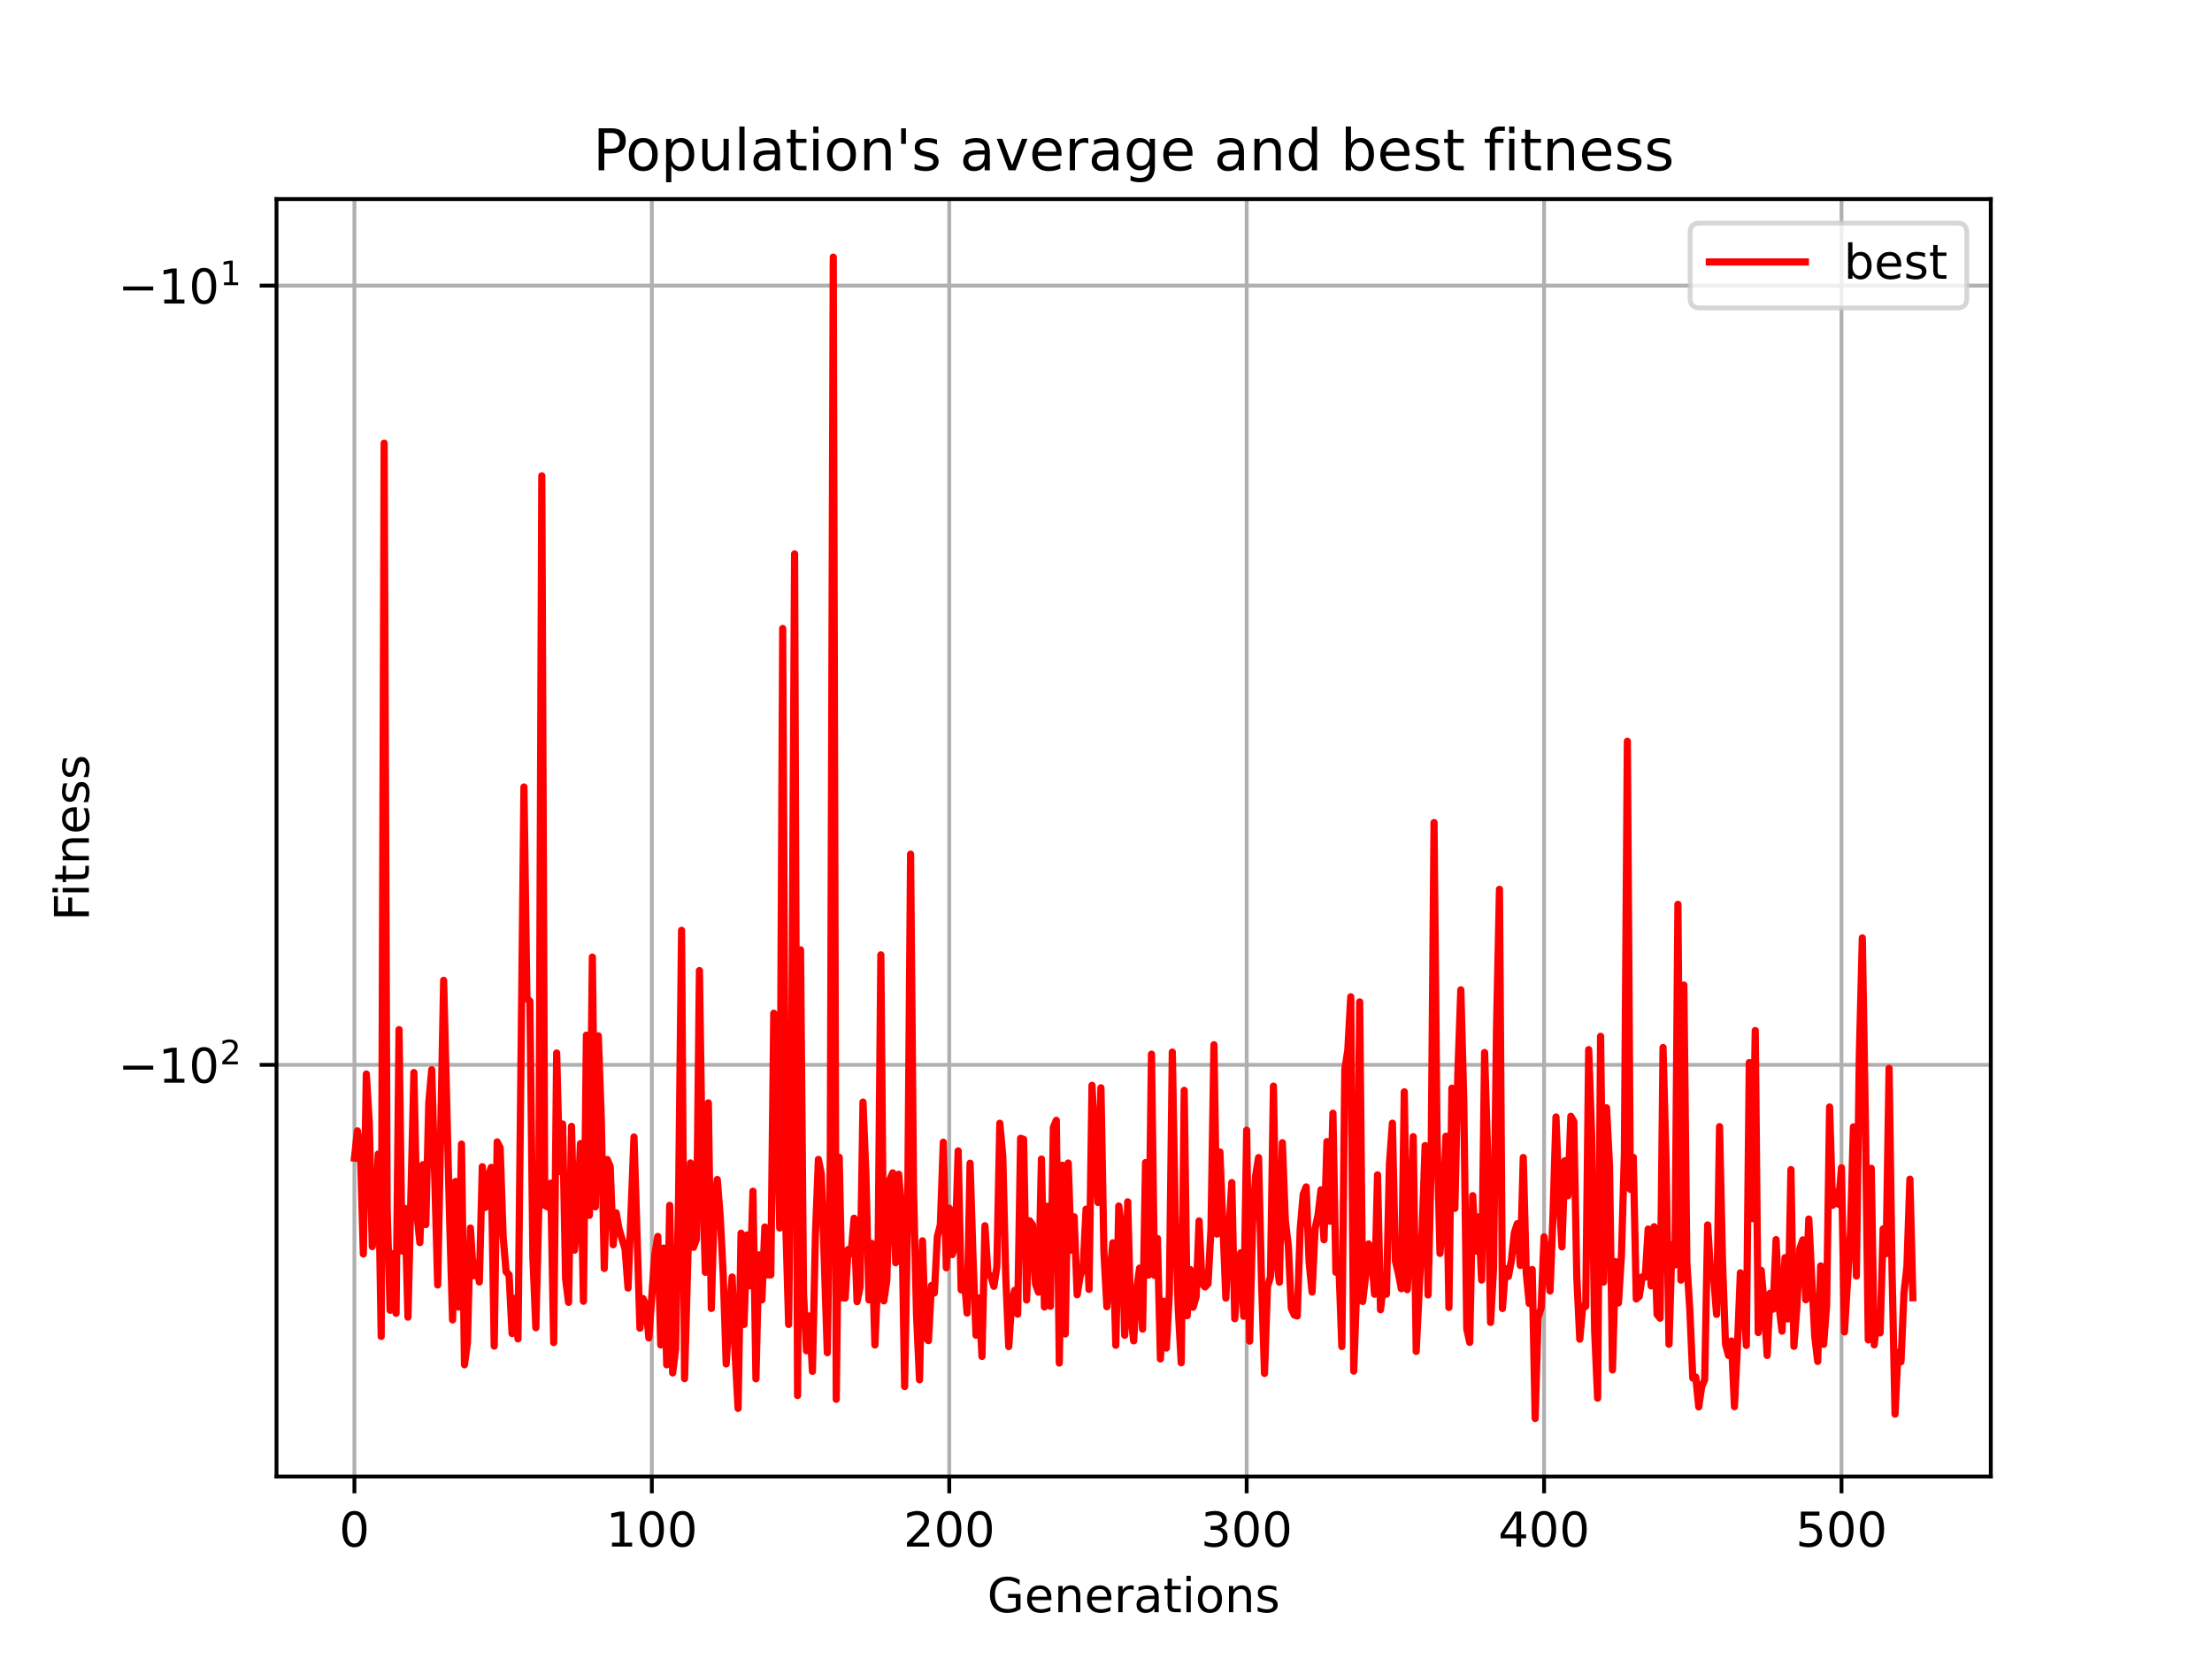 <?xml version="1.0" encoding="utf-8" standalone="no"?>
<!DOCTYPE svg PUBLIC "-//W3C//DTD SVG 1.1//EN"
  "http://www.w3.org/Graphics/SVG/1.1/DTD/svg11.dtd">
<!-- Created with matplotlib (https://matplotlib.org/) -->
<svg height="345.6pt" version="1.1" viewBox="0 0 460.8 345.6" width="460.8pt" xmlns="http://www.w3.org/2000/svg" xmlns:xlink="http://www.w3.org/1999/xlink">
 <defs>
  <style type="text/css">*{stroke-linecap:butt;stroke-linejoin:round;}</style>
 </defs>
 <g id="figure_1">
  <g id="patch_1">
   <path d="M 0 345.6 
L 460.8 345.6 
L 460.8 0 
L 0 0 
z
" style="fill:#ffffff;"/>
  </g>
  <g id="axes_1">
   <g id="patch_2">
    <path d="M 57.6 307.584 
L 414.72 307.584 
L 414.72 41.472 
L 57.6 41.472 
z
" style="fill:#ffffff;"/>
   </g>
   <g id="matplotlib.axis_1">
    <g id="xtick_1">
     <g id="line2d_1">
      <path clip-path="url(#p614f3c07d9)" d="M 73.833 307.584 
L 73.833 41.472 
" style="fill:none;stroke:#b0b0b0;stroke-linecap:square;stroke-width:0.8;"/>
     </g>
     <g id="line2d_2">
      <defs>
       <path d="M 0 0 
L 0 3.5 
" id="md8fca503ca" style="stroke:#000000;stroke-width:0.8;"/>
      </defs>
      <g>
       <use style="stroke:#000000;stroke-width:0.8;" x="73.833" xlink:href="#md8fca503ca" y="307.584"/>
      </g>
     </g>
     <g id="text_1">
      <!-- 0 -->
      <g transform="translate(70.651 322.182)scale(0.1 -0.1)">
       <defs>
        <path d="M 31.781 66.406 
Q 24.172 66.406 20.328 58.906 
Q 16.5 51.422 16.5 36.375 
Q 16.5 21.391 20.328 13.891 
Q 24.172 6.391 31.781 6.391 
Q 39.453 6.391 43.281 13.891 
Q 47.125 21.391 47.125 36.375 
Q 47.125 51.422 43.281 58.906 
Q 39.453 66.406 31.781 66.406 
z
M 31.781 74.219 
Q 44.047 74.219 50.516 64.516 
Q 56.984 54.828 56.984 36.375 
Q 56.984 17.969 50.516 8.266 
Q 44.047 -1.422 31.781 -1.422 
Q 19.531 -1.422 13.062 8.266 
Q 6.594 17.969 6.594 36.375 
Q 6.594 54.828 13.062 64.516 
Q 19.531 74.219 31.781 74.219 
z
" id="DejaVuSans-48"/>
       </defs>
       <use xlink:href="#DejaVuSans-48"/>
      </g>
     </g>
    </g>
    <g id="xtick_2">
     <g id="line2d_3">
      <path clip-path="url(#p614f3c07d9)" d="M 135.79 307.584 
L 135.79 41.472 
" style="fill:none;stroke:#b0b0b0;stroke-linecap:square;stroke-width:0.8;"/>
     </g>
     <g id="line2d_4">
      <g>
       <use style="stroke:#000000;stroke-width:0.8;" x="135.79" xlink:href="#md8fca503ca" y="307.584"/>
      </g>
     </g>
     <g id="text_2">
      <!-- 100 -->
      <g transform="translate(126.246 322.182)scale(0.1 -0.1)">
       <defs>
        <path d="M 12.406 8.297 
L 28.516 8.297 
L 28.516 63.922 
L 10.984 60.406 
L 10.984 69.391 
L 28.422 72.906 
L 38.281 72.906 
L 38.281 8.297 
L 54.391 8.297 
L 54.391 0 
L 12.406 0 
z
" id="DejaVuSans-49"/>
       </defs>
       <use xlink:href="#DejaVuSans-49"/>
       <use x="63.623" xlink:href="#DejaVuSans-48"/>
       <use x="127.246" xlink:href="#DejaVuSans-48"/>
      </g>
     </g>
    </g>
    <g id="xtick_3">
     <g id="line2d_5">
      <path clip-path="url(#p614f3c07d9)" d="M 197.747 307.584 
L 197.747 41.472 
" style="fill:none;stroke:#b0b0b0;stroke-linecap:square;stroke-width:0.8;"/>
     </g>
     <g id="line2d_6">
      <g>
       <use style="stroke:#000000;stroke-width:0.8;" x="197.747" xlink:href="#md8fca503ca" y="307.584"/>
      </g>
     </g>
     <g id="text_3">
      <!-- 200 -->
      <g transform="translate(188.203 322.182)scale(0.1 -0.1)">
       <defs>
        <path d="M 19.188 8.297 
L 53.609 8.297 
L 53.609 0 
L 7.328 0 
L 7.328 8.297 
Q 12.938 14.109 22.625 23.891 
Q 32.328 33.688 34.812 36.531 
Q 39.547 41.844 41.422 45.531 
Q 43.312 49.219 43.312 52.781 
Q 43.312 58.594 39.234 62.25 
Q 35.156 65.922 28.609 65.922 
Q 23.969 65.922 18.812 64.312 
Q 13.672 62.703 7.812 59.422 
L 7.812 69.391 
Q 13.766 71.781 18.938 73 
Q 24.125 74.219 28.422 74.219 
Q 39.75 74.219 46.484 68.547 
Q 53.219 62.891 53.219 53.422 
Q 53.219 48.922 51.531 44.891 
Q 49.859 40.875 45.406 35.406 
Q 44.188 33.984 37.641 27.219 
Q 31.109 20.453 19.188 8.297 
z
" id="DejaVuSans-50"/>
       </defs>
       <use xlink:href="#DejaVuSans-50"/>
       <use x="63.623" xlink:href="#DejaVuSans-48"/>
       <use x="127.246" xlink:href="#DejaVuSans-48"/>
      </g>
     </g>
    </g>
    <g id="xtick_4">
     <g id="line2d_7">
      <path clip-path="url(#p614f3c07d9)" d="M 259.704 307.584 
L 259.704 41.472 
" style="fill:none;stroke:#b0b0b0;stroke-linecap:square;stroke-width:0.8;"/>
     </g>
     <g id="line2d_8">
      <g>
       <use style="stroke:#000000;stroke-width:0.8;" x="259.704" xlink:href="#md8fca503ca" y="307.584"/>
      </g>
     </g>
     <g id="text_4">
      <!-- 300 -->
      <g transform="translate(250.16 322.182)scale(0.1 -0.1)">
       <defs>
        <path d="M 40.578 39.312 
Q 47.656 37.797 51.625 33 
Q 55.609 28.219 55.609 21.188 
Q 55.609 10.406 48.188 4.484 
Q 40.766 -1.422 27.094 -1.422 
Q 22.516 -1.422 17.656 -0.516 
Q 12.797 0.391 7.625 2.203 
L 7.625 11.719 
Q 11.719 9.328 16.594 8.109 
Q 21.484 6.891 26.812 6.891 
Q 36.078 6.891 40.938 10.547 
Q 45.797 14.203 45.797 21.188 
Q 45.797 27.641 41.281 31.266 
Q 36.766 34.906 28.719 34.906 
L 20.219 34.906 
L 20.219 43.016 
L 29.109 43.016 
Q 36.375 43.016 40.234 45.922 
Q 44.094 48.828 44.094 54.297 
Q 44.094 59.906 40.109 62.906 
Q 36.141 65.922 28.719 65.922 
Q 24.656 65.922 20.016 65.031 
Q 15.375 64.156 9.812 62.312 
L 9.812 71.094 
Q 15.438 72.656 20.344 73.438 
Q 25.25 74.219 29.594 74.219 
Q 40.828 74.219 47.359 69.109 
Q 53.906 64.016 53.906 55.328 
Q 53.906 49.266 50.438 45.094 
Q 46.969 40.922 40.578 39.312 
z
" id="DejaVuSans-51"/>
       </defs>
       <use xlink:href="#DejaVuSans-51"/>
       <use x="63.623" xlink:href="#DejaVuSans-48"/>
       <use x="127.246" xlink:href="#DejaVuSans-48"/>
      </g>
     </g>
    </g>
    <g id="xtick_5">
     <g id="line2d_9">
      <path clip-path="url(#p614f3c07d9)" d="M 321.661 307.584 
L 321.661 41.472 
" style="fill:none;stroke:#b0b0b0;stroke-linecap:square;stroke-width:0.8;"/>
     </g>
     <g id="line2d_10">
      <g>
       <use style="stroke:#000000;stroke-width:0.8;" x="321.661" xlink:href="#md8fca503ca" y="307.584"/>
      </g>
     </g>
     <g id="text_5">
      <!-- 400 -->
      <g transform="translate(312.117 322.182)scale(0.1 -0.1)">
       <defs>
        <path d="M 37.797 64.312 
L 12.891 25.391 
L 37.797 25.391 
z
M 35.203 72.906 
L 47.609 72.906 
L 47.609 25.391 
L 58.016 25.391 
L 58.016 17.188 
L 47.609 17.188 
L 47.609 0 
L 37.797 0 
L 37.797 17.188 
L 4.891 17.188 
L 4.891 26.703 
z
" id="DejaVuSans-52"/>
       </defs>
       <use xlink:href="#DejaVuSans-52"/>
       <use x="63.623" xlink:href="#DejaVuSans-48"/>
       <use x="127.246" xlink:href="#DejaVuSans-48"/>
      </g>
     </g>
    </g>
    <g id="xtick_6">
     <g id="line2d_11">
      <path clip-path="url(#p614f3c07d9)" d="M 383.618 307.584 
L 383.618 41.472 
" style="fill:none;stroke:#b0b0b0;stroke-linecap:square;stroke-width:0.8;"/>
     </g>
     <g id="line2d_12">
      <g>
       <use style="stroke:#000000;stroke-width:0.8;" x="383.618" xlink:href="#md8fca503ca" y="307.584"/>
      </g>
     </g>
     <g id="text_6">
      <!-- 500 -->
      <g transform="translate(374.074 322.182)scale(0.1 -0.1)">
       <defs>
        <path d="M 10.797 72.906 
L 49.516 72.906 
L 49.516 64.594 
L 19.828 64.594 
L 19.828 46.734 
Q 21.969 47.469 24.109 47.828 
Q 26.266 48.188 28.422 48.188 
Q 40.625 48.188 47.75 41.5 
Q 54.891 34.812 54.891 23.391 
Q 54.891 11.625 47.562 5.094 
Q 40.234 -1.422 26.906 -1.422 
Q 22.312 -1.422 17.547 -0.641 
Q 12.797 0.141 7.719 1.703 
L 7.719 11.625 
Q 12.109 9.234 16.797 8.062 
Q 21.484 6.891 26.703 6.891 
Q 35.156 6.891 40.078 11.328 
Q 45.016 15.766 45.016 23.391 
Q 45.016 31 40.078 35.438 
Q 35.156 39.891 26.703 39.891 
Q 22.75 39.891 18.812 39.016 
Q 14.891 38.141 10.797 36.281 
z
" id="DejaVuSans-53"/>
       </defs>
       <use xlink:href="#DejaVuSans-53"/>
       <use x="63.623" xlink:href="#DejaVuSans-48"/>
       <use x="127.246" xlink:href="#DejaVuSans-48"/>
      </g>
     </g>
    </g>
    <g id="text_7">
     <!-- Generations -->
     <g transform="translate(205.662 335.861)scale(0.1 -0.1)">
      <defs>
       <path d="M 59.516 10.406 
L 59.516 29.984 
L 43.406 29.984 
L 43.406 38.094 
L 69.281 38.094 
L 69.281 6.781 
Q 63.578 2.734 56.688 0.656 
Q 49.812 -1.422 42 -1.422 
Q 24.906 -1.422 15.25 8.562 
Q 5.609 18.562 5.609 36.375 
Q 5.609 54.25 15.25 64.234 
Q 24.906 74.219 42 74.219 
Q 49.125 74.219 55.547 72.453 
Q 61.969 70.703 67.391 67.281 
L 67.391 56.781 
Q 61.922 61.422 55.766 63.766 
Q 49.609 66.109 42.828 66.109 
Q 29.438 66.109 22.719 58.641 
Q 16.016 51.172 16.016 36.375 
Q 16.016 21.625 22.719 14.156 
Q 29.438 6.688 42.828 6.688 
Q 48.047 6.688 52.141 7.594 
Q 56.25 8.5 59.516 10.406 
z
" id="DejaVuSans-71"/>
       <path d="M 56.203 29.594 
L 56.203 25.203 
L 14.891 25.203 
Q 15.484 15.922 20.484 11.062 
Q 25.484 6.203 34.422 6.203 
Q 39.594 6.203 44.453 7.469 
Q 49.312 8.734 54.109 11.281 
L 54.109 2.781 
Q 49.266 0.734 44.188 -0.344 
Q 39.109 -1.422 33.891 -1.422 
Q 20.797 -1.422 13.156 6.188 
Q 5.516 13.812 5.516 26.812 
Q 5.516 40.234 12.766 48.109 
Q 20.016 56 32.328 56 
Q 43.359 56 49.781 48.891 
Q 56.203 41.797 56.203 29.594 
z
M 47.219 32.234 
Q 47.125 39.594 43.094 43.984 
Q 39.062 48.391 32.422 48.391 
Q 24.906 48.391 20.391 44.141 
Q 15.875 39.891 15.188 32.172 
z
" id="DejaVuSans-101"/>
       <path d="M 54.891 33.016 
L 54.891 0 
L 45.906 0 
L 45.906 32.719 
Q 45.906 40.484 42.875 44.328 
Q 39.844 48.188 33.797 48.188 
Q 26.516 48.188 22.312 43.547 
Q 18.109 38.922 18.109 30.906 
L 18.109 0 
L 9.078 0 
L 9.078 54.688 
L 18.109 54.688 
L 18.109 46.188 
Q 21.344 51.125 25.703 53.562 
Q 30.078 56 35.797 56 
Q 45.219 56 50.047 50.172 
Q 54.891 44.344 54.891 33.016 
z
" id="DejaVuSans-110"/>
       <path d="M 41.109 46.297 
Q 39.594 47.172 37.812 47.578 
Q 36.031 48 33.891 48 
Q 26.266 48 22.188 43.047 
Q 18.109 38.094 18.109 28.812 
L 18.109 0 
L 9.078 0 
L 9.078 54.688 
L 18.109 54.688 
L 18.109 46.188 
Q 20.953 51.172 25.484 53.578 
Q 30.031 56 36.531 56 
Q 37.453 56 38.578 55.875 
Q 39.703 55.766 41.062 55.516 
z
" id="DejaVuSans-114"/>
       <path d="M 34.281 27.484 
Q 23.391 27.484 19.188 25 
Q 14.984 22.516 14.984 16.5 
Q 14.984 11.719 18.141 8.906 
Q 21.297 6.109 26.703 6.109 
Q 34.188 6.109 38.703 11.406 
Q 43.219 16.703 43.219 25.484 
L 43.219 27.484 
z
M 52.203 31.203 
L 52.203 0 
L 43.219 0 
L 43.219 8.297 
Q 40.141 3.328 35.547 0.953 
Q 30.953 -1.422 24.312 -1.422 
Q 15.922 -1.422 10.953 3.297 
Q 6 8.016 6 15.922 
Q 6 25.141 12.172 29.828 
Q 18.359 34.516 30.609 34.516 
L 43.219 34.516 
L 43.219 35.406 
Q 43.219 41.609 39.141 45 
Q 35.062 48.391 27.688 48.391 
Q 23 48.391 18.547 47.266 
Q 14.109 46.141 10.016 43.891 
L 10.016 52.203 
Q 14.938 54.109 19.578 55.047 
Q 24.219 56 28.609 56 
Q 40.484 56 46.344 49.844 
Q 52.203 43.703 52.203 31.203 
z
" id="DejaVuSans-97"/>
       <path d="M 18.312 70.219 
L 18.312 54.688 
L 36.812 54.688 
L 36.812 47.703 
L 18.312 47.703 
L 18.312 18.016 
Q 18.312 11.328 20.141 9.422 
Q 21.969 7.516 27.594 7.516 
L 36.812 7.516 
L 36.812 0 
L 27.594 0 
Q 17.188 0 13.234 3.875 
Q 9.281 7.766 9.281 18.016 
L 9.281 47.703 
L 2.688 47.703 
L 2.688 54.688 
L 9.281 54.688 
L 9.281 70.219 
z
" id="DejaVuSans-116"/>
       <path d="M 9.422 54.688 
L 18.406 54.688 
L 18.406 0 
L 9.422 0 
z
M 9.422 75.984 
L 18.406 75.984 
L 18.406 64.594 
L 9.422 64.594 
z
" id="DejaVuSans-105"/>
       <path d="M 30.609 48.391 
Q 23.391 48.391 19.188 42.75 
Q 14.984 37.109 14.984 27.297 
Q 14.984 17.484 19.156 11.844 
Q 23.344 6.203 30.609 6.203 
Q 37.797 6.203 41.984 11.859 
Q 46.188 17.531 46.188 27.297 
Q 46.188 37.016 41.984 42.703 
Q 37.797 48.391 30.609 48.391 
z
M 30.609 56 
Q 42.328 56 49.016 48.375 
Q 55.719 40.766 55.719 27.297 
Q 55.719 13.875 49.016 6.219 
Q 42.328 -1.422 30.609 -1.422 
Q 18.844 -1.422 12.172 6.219 
Q 5.516 13.875 5.516 27.297 
Q 5.516 40.766 12.172 48.375 
Q 18.844 56 30.609 56 
z
" id="DejaVuSans-111"/>
       <path d="M 44.281 53.078 
L 44.281 44.578 
Q 40.484 46.531 36.375 47.5 
Q 32.281 48.484 27.875 48.484 
Q 21.188 48.484 17.844 46.438 
Q 14.5 44.391 14.5 40.281 
Q 14.5 37.156 16.891 35.375 
Q 19.281 33.594 26.516 31.984 
L 29.594 31.297 
Q 39.156 29.25 43.188 25.516 
Q 47.219 21.781 47.219 15.094 
Q 47.219 7.469 41.188 3.016 
Q 35.156 -1.422 24.609 -1.422 
Q 20.219 -1.422 15.453 -0.562 
Q 10.688 0.297 5.422 2 
L 5.422 11.281 
Q 10.406 8.688 15.234 7.391 
Q 20.062 6.109 24.812 6.109 
Q 31.156 6.109 34.562 8.281 
Q 37.984 10.453 37.984 14.406 
Q 37.984 18.062 35.516 20.016 
Q 33.062 21.969 24.703 23.781 
L 21.578 24.516 
Q 13.234 26.266 9.516 29.906 
Q 5.812 33.547 5.812 39.891 
Q 5.812 47.609 11.281 51.797 
Q 16.75 56 26.812 56 
Q 31.781 56 36.172 55.266 
Q 40.578 54.547 44.281 53.078 
z
" id="DejaVuSans-115"/>
      </defs>
      <use xlink:href="#DejaVuSans-71"/>
      <use x="77.49" xlink:href="#DejaVuSans-101"/>
      <use x="139.014" xlink:href="#DejaVuSans-110"/>
      <use x="202.393" xlink:href="#DejaVuSans-101"/>
      <use x="263.916" xlink:href="#DejaVuSans-114"/>
      <use x="305.029" xlink:href="#DejaVuSans-97"/>
      <use x="366.309" xlink:href="#DejaVuSans-116"/>
      <use x="405.518" xlink:href="#DejaVuSans-105"/>
      <use x="433.301" xlink:href="#DejaVuSans-111"/>
      <use x="494.482" xlink:href="#DejaVuSans-110"/>
      <use x="557.861" xlink:href="#DejaVuSans-115"/>
     </g>
    </g>
   </g>
   <g id="matplotlib.axis_2">
    <g id="ytick_1">
     <g id="line2d_13">
      <path clip-path="url(#p614f3c07d9)" d="M 57.6 221.827 
L 414.72 221.827 
" style="fill:none;stroke:#b0b0b0;stroke-linecap:square;stroke-width:0.8;"/>
     </g>
     <g id="line2d_14">
      <defs>
       <path d="M 0 0 
L -3.5 0 
" id="m0c5cf3228f" style="stroke:#000000;stroke-width:0.8;"/>
      </defs>
      <g>
       <use style="stroke:#000000;stroke-width:0.8;" x="57.6" xlink:href="#m0c5cf3228f" y="221.827"/>
      </g>
     </g>
     <g id="text_8">
      <!-- $\mathdefault{-10^{2}}$ -->
      <g transform="translate(24.6 225.626)scale(0.1 -0.1)">
       <defs>
        <path d="M 10.594 35.5 
L 73.188 35.5 
L 73.188 27.203 
L 10.594 27.203 
z
" id="DejaVuSans-8722"/>
       </defs>
       <use transform="translate(0 0.766)" xlink:href="#DejaVuSans-8722"/>
       <use transform="translate(83.789 0.766)" xlink:href="#DejaVuSans-49"/>
       <use transform="translate(147.412 0.766)" xlink:href="#DejaVuSans-48"/>
       <use transform="translate(211.992 39.047)scale(0.7)" xlink:href="#DejaVuSans-50"/>
      </g>
     </g>
    </g>
    <g id="ytick_2">
     <g id="line2d_15">
      <path clip-path="url(#p614f3c07d9)" d="M 57.6 59.499 
L 414.72 59.499 
" style="fill:none;stroke:#b0b0b0;stroke-linecap:square;stroke-width:0.8;"/>
     </g>
     <g id="line2d_16">
      <g>
       <use style="stroke:#000000;stroke-width:0.8;" x="57.6" xlink:href="#m0c5cf3228f" y="59.499"/>
      </g>
     </g>
     <g id="text_9">
      <!-- $\mathdefault{-10^{1}}$ -->
      <g transform="translate(24.6 63.298)scale(0.1 -0.1)">
       <use transform="translate(0 0.684)" xlink:href="#DejaVuSans-8722"/>
       <use transform="translate(83.789 0.684)" xlink:href="#DejaVuSans-49"/>
       <use transform="translate(147.412 0.684)" xlink:href="#DejaVuSans-48"/>
       <use transform="translate(211.992 38.966)scale(0.7)" xlink:href="#DejaVuSans-49"/>
      </g>
     </g>
    </g>
    <g id="text_10">
     <!-- Fitness -->
     <g transform="translate(18.52 191.845)rotate(-90)scale(0.1 -0.1)">
      <defs>
       <path d="M 9.812 72.906 
L 51.703 72.906 
L 51.703 64.594 
L 19.672 64.594 
L 19.672 43.109 
L 48.578 43.109 
L 48.578 34.812 
L 19.672 34.812 
L 19.672 0 
L 9.812 0 
z
" id="DejaVuSans-70"/>
      </defs>
      <use xlink:href="#DejaVuSans-70"/>
      <use x="50.27" xlink:href="#DejaVuSans-105"/>
      <use x="78.053" xlink:href="#DejaVuSans-116"/>
      <use x="117.262" xlink:href="#DejaVuSans-110"/>
      <use x="180.641" xlink:href="#DejaVuSans-101"/>
      <use x="242.164" xlink:href="#DejaVuSans-115"/>
      <use x="294.264" xlink:href="#DejaVuSans-115"/>
     </g>
    </g>
   </g>
   <g id="line2d_17">
    <path clip-path="url(#p614f3c07d9)" d="M 73.833 241.248 
L 74.452 235.58 
L 75.072 239.55 
L 75.691 261.22 
L 76.311 223.741 
L 76.931 233.967 
L 77.55 259.688 
L 78.17 254.141 
L 78.789 240.409 
L 79.409 278.403 
L 80.028 92.321 
L 80.648 251.741 
L 81.268 272.958 
L 81.887 261.167 
L 82.507 273.586 
L 83.126 214.486 
L 83.746 260.612 
L 84.365 251.741 
L 84.985 274.389 
L 86.224 223.429 
L 86.844 252.774 
L 87.463 258.857 
L 88.083 242.629 
L 88.702 255.104 
L 89.322 229.745 
L 89.942 222.835 
L 91.181 267.683 
L 92.42 204.22 
L 93.659 253.808 
L 94.279 274.96 
L 94.898 246.136 
L 95.518 272.274 
L 96.137 238.333 
L 96.757 284.311 
L 97.376 279.668 
L 97.996 255.824 
L 98.616 265.753 
L 99.235 263.127 
L 99.855 267.064 
L 100.474 243.037 
L 101.094 251.543 
L 101.713 245.187 
L 102.333 243.189 
L 102.953 280.415 
L 103.572 237.87 
L 104.192 239.126 
L 104.811 257.617 
L 105.431 264.932 
L 106.05 265.573 
L 106.67 277.803 
L 107.289 270.462 
L 107.909 278.917 
L 109.148 163.947 
L 109.768 208.054 
L 110.387 208.563 
L 111.007 261.892 
L 111.626 276.588 
L 112.246 251.446 
L 112.866 99.126 
L 113.485 251.101 
L 114.105 251.442 
L 114.724 246.477 
L 115.344 279.684 
L 115.963 219.358 
L 116.583 244.046 
L 117.203 234.147 
L 117.822 266.403 
L 118.442 271.303 
L 119.061 234.638 
L 119.681 260.433 
L 120.3 252.7 
L 120.92 238.229 
L 121.54 271.077 
L 122.159 215.642 
L 122.779 253.178 
L 123.398 199.382 
L 124.018 251.404 
L 124.637 215.779 
L 125.257 232.858 
L 125.877 264.243 
L 126.496 241.539 
L 127.116 243.012 
L 127.735 259.305 
L 128.355 252.642 
L 128.974 256.051 
L 130.214 260.21 
L 130.833 268.329 
L 132.072 236.86 
L 133.311 276.686 
L 133.931 270.495 
L 134.551 271.845 
L 135.17 278.71 
L 136.409 261.265 
L 137.029 257.566 
L 137.648 280.176 
L 138.268 259.999 
L 138.888 284.314 
L 139.507 251.094 
L 140.127 286.012 
L 140.746 280.989 
L 141.366 248.935 
L 141.985 193.803 
L 142.605 287.2 
L 143.844 242.266 
L 144.464 259.84 
L 145.083 258.158 
L 145.703 202.189 
L 146.322 244.02 
L 146.942 265.041 
L 147.562 229.743 
L 148.181 272.576 
L 148.801 250.832 
L 149.42 245.706 
L 150.04 253.466 
L 150.659 265.548 
L 151.279 284.132 
L 151.899 273.96 
L 152.518 266.022 
L 153.138 281.974 
L 153.757 293.395 
L 154.377 256.899 
L 154.996 275.9 
L 155.616 257.261 
L 156.236 267.854 
L 156.855 248.158 
L 157.475 287.239 
L 158.094 261.414 
L 158.714 270.795 
L 159.333 255.599 
L 159.953 265.579 
L 160.572 265.587 
L 161.192 211.072 
L 161.812 227.332 
L 162.431 255.814 
L 163.051 130.922 
L 163.67 254.276 
L 164.29 275.91 
L 164.909 222.651 
L 165.529 115.396 
L 166.149 290.711 
L 166.768 197.87 
L 167.388 269.481 
L 168.007 281.389 
L 168.627 274.135 
L 169.246 285.686 
L 169.866 257.292 
L 170.486 241.527 
L 171.105 244.599 
L 172.344 281.787 
L 172.964 240.851 
L 173.583 53.568 
L 174.203 291.497 
L 174.823 241.078 
L 175.442 270.345 
L 176.062 270.406 
L 176.681 260.295 
L 177.301 261.154 
L 177.92 253.78 
L 178.54 271.165 
L 179.16 268.134 
L 179.779 229.587 
L 180.399 244.987 
L 181.018 270.8 
L 181.638 259.03 
L 182.257 280.189 
L 182.877 265.481 
L 183.497 198.918 
L 184.116 270.992 
L 184.736 266.758 
L 185.355 245.734 
L 185.975 244.328 
L 186.594 263.054 
L 187.214 244.622 
L 187.834 251.894 
L 188.453 288.851 
L 189.073 253.221 
L 189.692 177.932 
L 190.312 247.946 
L 190.931 274.007 
L 191.551 287.438 
L 192.171 258.489 
L 192.79 278.616 
L 193.41 279.287 
L 194.029 267.814 
L 194.649 269.351 
L 195.268 257.604 
L 195.888 255.155 
L 196.508 237.941 
L 197.127 264.102 
L 197.747 251.679 
L 198.366 261.354 
L 198.986 259.399 
L 199.605 239.752 
L 200.225 268.702 
L 200.845 265.871 
L 201.464 273.535 
L 202.084 242.324 
L 202.703 262.111 
L 203.323 278.15 
L 203.942 270.394 
L 204.562 282.568 
L 205.182 255.342 
L 205.801 265.351 
L 206.421 265.843 
L 207.04 267.968 
L 207.66 263.928 
L 208.279 233.999 
L 208.899 240.883 
L 209.519 266.005 
L 210.138 280.517 
L 210.758 271.224 
L 211.377 268.805 
L 211.997 273.766 
L 212.616 237.13 
L 213.236 237.354 
L 213.855 270.814 
L 214.475 254.31 
L 215.095 255.157 
L 215.714 267.472 
L 216.334 269.179 
L 216.953 241.444 
L 217.573 272.271 
L 218.192 251.284 
L 218.812 272.116 
L 219.432 234.859 
L 220.051 233.375 
L 220.671 283.943 
L 221.29 242.734 
L 221.91 277.884 
L 222.529 242.282 
L 223.149 260.429 
L 223.769 253.481 
L 224.388 269.714 
L 225.008 265.922 
L 225.627 264.122 
L 226.247 251.882 
L 226.866 268.606 
L 227.486 226.09 
L 228.725 250.491 
L 229.345 226.609 
L 229.964 260.861 
L 230.584 272.217 
L 231.823 258.902 
L 232.443 280.256 
L 233.062 251.23 
L 233.682 255.98 
L 234.301 278.162 
L 234.921 250.361 
L 235.54 273.905 
L 236.16 279.328 
L 236.78 268.587 
L 237.399 264.174 
L 238.019 276.883 
L 238.638 242.181 
L 239.258 265.633 
L 239.877 219.596 
L 240.497 265.671 
L 241.117 258.003 
L 241.736 283.089 
L 242.356 271.067 
L 242.975 280.836 
L 243.595 269.364 
L 244.214 219.162 
L 244.834 253.951 
L 245.454 272.789 
L 246.073 283.899 
L 246.693 227.144 
L 247.312 274.091 
L 247.932 264.453 
L 248.551 272.306 
L 249.171 270.162 
L 249.791 254.335 
L 250.41 267.413 
L 251.03 268.099 
L 251.649 267.436 
L 252.269 256.08 
L 252.888 217.636 
L 253.508 257.08 
L 254.128 239.975 
L 255.367 270.415 
L 255.986 256.647 
L 256.606 246.354 
L 257.225 274.716 
L 257.845 265.173 
L 258.465 260.984 
L 259.084 274.208 
L 259.704 235.438 
L 260.323 279.385 
L 260.943 254.761 
L 261.562 244.957 
L 262.182 241.141 
L 262.801 267.064 
L 263.421 286.109 
L 264.041 268.023 
L 264.66 265.987 
L 265.28 226.266 
L 265.899 262.174 
L 266.519 267.108 
L 267.138 238.046 
L 267.758 254.262 
L 268.378 259.53 
L 268.997 272.537 
L 269.617 273.939 
L 270.236 274.146 
L 270.856 256.024 
L 271.475 248.847 
L 272.095 247.254 
L 272.715 263.023 
L 273.334 269.156 
L 273.954 255.96 
L 274.573 253.098 
L 275.193 247.852 
L 275.812 258.266 
L 276.432 237.822 
L 277.052 254.397 
L 277.671 231.899 
L 278.291 265.037 
L 278.91 263.479 
L 279.53 280.513 
L 280.149 222.766 
L 280.769 218.788 
L 281.389 207.65 
L 282.008 285.635 
L 282.628 268.083 
L 283.247 208.716 
L 283.867 271.12 
L 284.486 265.803 
L 285.106 259.131 
L 285.726 261.814 
L 286.345 269.603 
L 286.965 244.739 
L 287.584 272.847 
L 288.204 267.507 
L 288.823 269.601 
L 289.443 242.507 
L 290.063 233.979 
L 290.682 262.641 
L 291.302 265.254 
L 291.921 268.466 
L 292.541 227.448 
L 293.16 268.658 
L 293.78 258.441 
L 294.4 236.787 
L 295.019 281.518 
L 296.258 256.204 
L 296.878 238.644 
L 297.497 269.76 
L 298.117 243.227 
L 298.737 171.355 
L 299.356 236.393 
L 299.976 261.116 
L 300.595 253.351 
L 301.215 236.69 
L 301.834 272.362 
L 302.454 226.698 
L 303.074 251.722 
L 303.693 223.728 
L 304.313 206.202 
L 304.932 229.245 
L 305.552 276.849 
L 306.171 279.64 
L 306.791 249.073 
L 307.411 260.637 
L 308.03 253.493 
L 308.65 266.657 
L 309.269 219.251 
L 309.889 239.957 
L 310.508 275.489 
L 311.128 264.368 
L 311.748 214.438 
L 312.367 185.259 
L 312.987 272.585 
L 313.606 264.276 
L 314.226 265.888 
L 314.845 262.594 
L 315.465 256.773 
L 316.084 254.91 
L 316.704 263.619 
L 317.324 241.126 
L 317.943 265.164 
L 318.563 271.529 
L 319.182 264.455 
L 319.802 295.488 
L 320.421 274.439 
L 321.041 272.493 
L 321.661 257.651 
L 322.9 268.934 
L 323.519 253.192 
L 324.139 232.681 
L 324.758 248.722 
L 325.378 259.75 
L 325.998 241.802 
L 326.617 249.1 
L 327.237 232.544 
L 327.856 233.636 
L 328.476 266.105 
L 329.095 278.979 
L 329.715 272.122 
L 330.335 272.14 
L 330.954 218.66 
L 331.574 236.563 
L 332.193 277.248 
L 332.813 291.262 
L 333.432 215.869 
L 334.052 267.081 
L 334.672 230.774 
L 335.291 242.818 
L 335.911 285.383 
L 336.53 262.822 
L 337.15 271.423 
L 337.769 261.752 
L 338.389 240.337 
L 339.009 154.413 
L 339.628 247.769 
L 340.248 241.095 
L 340.867 270.6 
L 341.487 270.058 
L 342.106 265.986 
L 342.726 266.033 
L 343.346 256.031 
L 343.965 267.875 
L 344.585 255.543 
L 345.204 273.83 
L 345.824 274.603 
L 346.443 218.208 
L 347.063 241.46 
L 347.683 280.035 
L 348.302 259.293 
L 348.922 263.506 
L 349.541 188.385 
L 350.161 266.676 
L 350.78 205.207 
L 351.4 263.093 
L 352.02 272.82 
L 352.639 287.082 
L 353.259 286.869 
L 353.878 293.079 
L 354.498 288.845 
L 355.117 287.419 
L 355.737 255.178 
L 356.357 265.265 
L 356.976 266.049 
L 357.596 273.815 
L 358.215 234.698 
L 358.835 263.01 
L 359.454 280.005 
L 360.074 282.362 
L 360.694 279.351 
L 361.313 293.041 
L 361.933 280.611 
L 362.552 265.152 
L 363.172 269.034 
L 363.791 280.284 
L 364.411 221.355 
L 365.031 253.867 
L 365.65 214.683 
L 366.27 277.598 
L 366.889 264.643 
L 367.509 271.74 
L 368.128 282.358 
L 368.748 269.415 
L 369.367 272.729 
L 369.987 258.237 
L 370.607 272.121 
L 371.226 277.311 
L 371.846 261.986 
L 372.465 274.761 
L 373.085 243.65 
L 373.704 280.467 
L 374.324 272.213 
L 374.944 260.088 
L 375.563 258.292 
L 376.183 270.764 
L 376.802 253.94 
L 378.041 278.399 
L 378.661 283.61 
L 379.281 263.709 
L 379.9 280.043 
L 380.52 271.834 
L 381.139 230.608 
L 381.759 251.087 
L 382.378 248.251 
L 382.998 250.87 
L 383.618 243.263 
L 384.237 277.468 
L 385.476 256.849 
L 386.096 234.749 
L 386.715 265.822 
L 387.335 219.596 
L 387.955 195.382 
L 388.574 232.157 
L 389.194 279.127 
L 389.813 243.376 
L 390.433 280.153 
L 391.052 274.254 
L 391.672 277.657 
L 392.292 256.004 
L 392.911 261.186 
L 393.531 222.549 
L 394.15 264.746 
L 394.77 294.585 
L 395.389 281.693 
L 396.009 283.693 
L 396.629 269.424 
L 397.248 263.793 
L 397.868 245.646 
L 398.487 270.34 
L 398.487 270.34 
" style="fill:none;stroke:#ff0000;stroke-linecap:square;stroke-width:1.5;"/>
   </g>
   <g id="patch_3">
    <path d="M 57.6 307.584 
L 57.6 41.472 
" style="fill:none;stroke:#000000;stroke-linecap:square;stroke-linejoin:miter;stroke-width:0.8;"/>
   </g>
   <g id="patch_4">
    <path d="M 414.72 307.584 
L 414.72 41.472 
" style="fill:none;stroke:#000000;stroke-linecap:square;stroke-linejoin:miter;stroke-width:0.8;"/>
   </g>
   <g id="patch_5">
    <path d="M 57.6 307.584 
L 414.72 307.584 
" style="fill:none;stroke:#000000;stroke-linecap:square;stroke-linejoin:miter;stroke-width:0.8;"/>
   </g>
   <g id="patch_6">
    <path d="M 57.6 41.472 
L 414.72 41.472 
" style="fill:none;stroke:#000000;stroke-linecap:square;stroke-linejoin:miter;stroke-width:0.8;"/>
   </g>
   <g id="text_11">
    <!-- Population's average and best fitness -->
    <g transform="translate(123.53 35.472)scale(0.12 -0.12)">
     <defs>
      <path d="M 19.672 64.797 
L 19.672 37.406 
L 32.078 37.406 
Q 38.969 37.406 42.719 40.969 
Q 46.484 44.531 46.484 51.125 
Q 46.484 57.672 42.719 61.234 
Q 38.969 64.797 32.078 64.797 
z
M 9.812 72.906 
L 32.078 72.906 
Q 44.344 72.906 50.609 67.359 
Q 56.891 61.812 56.891 51.125 
Q 56.891 40.328 50.609 34.812 
Q 44.344 29.297 32.078 29.297 
L 19.672 29.297 
L 19.672 0 
L 9.812 0 
z
" id="DejaVuSans-80"/>
      <path d="M 18.109 8.203 
L 18.109 -20.797 
L 9.078 -20.797 
L 9.078 54.688 
L 18.109 54.688 
L 18.109 46.391 
Q 20.953 51.266 25.266 53.625 
Q 29.594 56 35.594 56 
Q 45.562 56 51.781 48.094 
Q 58.016 40.188 58.016 27.297 
Q 58.016 14.406 51.781 6.484 
Q 45.562 -1.422 35.594 -1.422 
Q 29.594 -1.422 25.266 0.953 
Q 20.953 3.328 18.109 8.203 
z
M 48.688 27.297 
Q 48.688 37.203 44.609 42.844 
Q 40.531 48.484 33.406 48.484 
Q 26.266 48.484 22.188 42.844 
Q 18.109 37.203 18.109 27.297 
Q 18.109 17.391 22.188 11.75 
Q 26.266 6.109 33.406 6.109 
Q 40.531 6.109 44.609 11.75 
Q 48.688 17.391 48.688 27.297 
z
" id="DejaVuSans-112"/>
      <path d="M 8.5 21.578 
L 8.5 54.688 
L 17.484 54.688 
L 17.484 21.922 
Q 17.484 14.156 20.5 10.266 
Q 23.531 6.391 29.594 6.391 
Q 36.859 6.391 41.078 11.031 
Q 45.312 15.672 45.312 23.688 
L 45.312 54.688 
L 54.297 54.688 
L 54.297 0 
L 45.312 0 
L 45.312 8.406 
Q 42.047 3.422 37.719 1 
Q 33.406 -1.422 27.688 -1.422 
Q 18.266 -1.422 13.375 4.438 
Q 8.5 10.297 8.5 21.578 
z
M 31.109 56 
z
" id="DejaVuSans-117"/>
      <path d="M 9.422 75.984 
L 18.406 75.984 
L 18.406 0 
L 9.422 0 
z
" id="DejaVuSans-108"/>
      <path d="M 17.922 72.906 
L 17.922 45.797 
L 9.625 45.797 
L 9.625 72.906 
z
" id="DejaVuSans-39"/>
      <path id="DejaVuSans-32"/>
      <path d="M 2.984 54.688 
L 12.5 54.688 
L 29.594 8.797 
L 46.688 54.688 
L 56.203 54.688 
L 35.688 0 
L 23.484 0 
z
" id="DejaVuSans-118"/>
      <path d="M 45.406 27.984 
Q 45.406 37.75 41.375 43.109 
Q 37.359 48.484 30.078 48.484 
Q 22.859 48.484 18.828 43.109 
Q 14.797 37.75 14.797 27.984 
Q 14.797 18.266 18.828 12.891 
Q 22.859 7.516 30.078 7.516 
Q 37.359 7.516 41.375 12.891 
Q 45.406 18.266 45.406 27.984 
z
M 54.391 6.781 
Q 54.391 -7.172 48.188 -13.984 
Q 42 -20.797 29.203 -20.797 
Q 24.469 -20.797 20.266 -20.094 
Q 16.062 -19.391 12.109 -17.922 
L 12.109 -9.188 
Q 16.062 -11.328 19.922 -12.344 
Q 23.781 -13.375 27.781 -13.375 
Q 36.625 -13.375 41.016 -8.766 
Q 45.406 -4.156 45.406 5.172 
L 45.406 9.625 
Q 42.625 4.781 38.281 2.391 
Q 33.938 0 27.875 0 
Q 17.828 0 11.672 7.656 
Q 5.516 15.328 5.516 27.984 
Q 5.516 40.672 11.672 48.328 
Q 17.828 56 27.875 56 
Q 33.938 56 38.281 53.609 
Q 42.625 51.219 45.406 46.391 
L 45.406 54.688 
L 54.391 54.688 
z
" id="DejaVuSans-103"/>
      <path d="M 45.406 46.391 
L 45.406 75.984 
L 54.391 75.984 
L 54.391 0 
L 45.406 0 
L 45.406 8.203 
Q 42.578 3.328 38.25 0.953 
Q 33.938 -1.422 27.875 -1.422 
Q 17.969 -1.422 11.734 6.484 
Q 5.516 14.406 5.516 27.297 
Q 5.516 40.188 11.734 48.094 
Q 17.969 56 27.875 56 
Q 33.938 56 38.25 53.625 
Q 42.578 51.266 45.406 46.391 
z
M 14.797 27.297 
Q 14.797 17.391 18.875 11.75 
Q 22.953 6.109 30.078 6.109 
Q 37.203 6.109 41.297 11.75 
Q 45.406 17.391 45.406 27.297 
Q 45.406 37.203 41.297 42.844 
Q 37.203 48.484 30.078 48.484 
Q 22.953 48.484 18.875 42.844 
Q 14.797 37.203 14.797 27.297 
z
" id="DejaVuSans-100"/>
      <path d="M 48.688 27.297 
Q 48.688 37.203 44.609 42.844 
Q 40.531 48.484 33.406 48.484 
Q 26.266 48.484 22.188 42.844 
Q 18.109 37.203 18.109 27.297 
Q 18.109 17.391 22.188 11.75 
Q 26.266 6.109 33.406 6.109 
Q 40.531 6.109 44.609 11.75 
Q 48.688 17.391 48.688 27.297 
z
M 18.109 46.391 
Q 20.953 51.266 25.266 53.625 
Q 29.594 56 35.594 56 
Q 45.562 56 51.781 48.094 
Q 58.016 40.188 58.016 27.297 
Q 58.016 14.406 51.781 6.484 
Q 45.562 -1.422 35.594 -1.422 
Q 29.594 -1.422 25.266 0.953 
Q 20.953 3.328 18.109 8.203 
L 18.109 0 
L 9.078 0 
L 9.078 75.984 
L 18.109 75.984 
z
" id="DejaVuSans-98"/>
      <path d="M 37.109 75.984 
L 37.109 68.5 
L 28.516 68.5 
Q 23.688 68.5 21.797 66.547 
Q 19.922 64.594 19.922 59.516 
L 19.922 54.688 
L 34.719 54.688 
L 34.719 47.703 
L 19.922 47.703 
L 19.922 0 
L 10.891 0 
L 10.891 47.703 
L 2.297 47.703 
L 2.297 54.688 
L 10.891 54.688 
L 10.891 58.5 
Q 10.891 67.625 15.141 71.797 
Q 19.391 75.984 28.609 75.984 
z
" id="DejaVuSans-102"/>
     </defs>
     <use xlink:href="#DejaVuSans-80"/>
     <use x="56.678" xlink:href="#DejaVuSans-111"/>
     <use x="117.859" xlink:href="#DejaVuSans-112"/>
     <use x="181.336" xlink:href="#DejaVuSans-117"/>
     <use x="244.715" xlink:href="#DejaVuSans-108"/>
     <use x="272.498" xlink:href="#DejaVuSans-97"/>
     <use x="333.777" xlink:href="#DejaVuSans-116"/>
     <use x="372.986" xlink:href="#DejaVuSans-105"/>
     <use x="400.77" xlink:href="#DejaVuSans-111"/>
     <use x="461.951" xlink:href="#DejaVuSans-110"/>
     <use x="525.33" xlink:href="#DejaVuSans-39"/>
     <use x="552.82" xlink:href="#DejaVuSans-115"/>
     <use x="604.92" xlink:href="#DejaVuSans-32"/>
     <use x="636.707" xlink:href="#DejaVuSans-97"/>
     <use x="697.986" xlink:href="#DejaVuSans-118"/>
     <use x="757.166" xlink:href="#DejaVuSans-101"/>
     <use x="818.689" xlink:href="#DejaVuSans-114"/>
     <use x="859.803" xlink:href="#DejaVuSans-97"/>
     <use x="921.082" xlink:href="#DejaVuSans-103"/>
     <use x="984.559" xlink:href="#DejaVuSans-101"/>
     <use x="1046.082" xlink:href="#DejaVuSans-32"/>
     <use x="1077.869" xlink:href="#DejaVuSans-97"/>
     <use x="1139.148" xlink:href="#DejaVuSans-110"/>
     <use x="1202.527" xlink:href="#DejaVuSans-100"/>
     <use x="1266.004" xlink:href="#DejaVuSans-32"/>
     <use x="1297.791" xlink:href="#DejaVuSans-98"/>
     <use x="1361.268" xlink:href="#DejaVuSans-101"/>
     <use x="1422.791" xlink:href="#DejaVuSans-115"/>
     <use x="1474.891" xlink:href="#DejaVuSans-116"/>
     <use x="1514.1" xlink:href="#DejaVuSans-32"/>
     <use x="1545.887" xlink:href="#DejaVuSans-102"/>
     <use x="1581.092" xlink:href="#DejaVuSans-105"/>
     <use x="1608.875" xlink:href="#DejaVuSans-116"/>
     <use x="1648.084" xlink:href="#DejaVuSans-110"/>
     <use x="1711.463" xlink:href="#DejaVuSans-101"/>
     <use x="1772.986" xlink:href="#DejaVuSans-115"/>
     <use x="1825.086" xlink:href="#DejaVuSans-115"/>
    </g>
   </g>
   <g id="legend_1">
    <g id="patch_7">
     <path d="M 354.089 64.15 
L 407.72 64.15 
Q 409.72 64.15 409.72 62.15 
L 409.72 48.472 
Q 409.72 46.472 407.72 46.472 
L 354.089 46.472 
Q 352.089 46.472 352.089 48.472 
L 352.089 62.15 
Q 352.089 64.15 354.089 64.15 
z
" style="fill:#ffffff;opacity:0.8;stroke:#cccccc;stroke-linejoin:miter;"/>
    </g>
    <g id="line2d_18">
     <path d="M 356.089 54.57 
L 376.089 54.57 
" style="fill:none;stroke:#ff0000;stroke-linecap:square;stroke-width:1.5;"/>
    </g>
    <g id="line2d_19"/>
    <g id="text_12">
     <!-- best -->
     <g transform="translate(384.089 58.07)scale(0.1 -0.1)">
      <use xlink:href="#DejaVuSans-98"/>
      <use x="63.477" xlink:href="#DejaVuSans-101"/>
      <use x="125" xlink:href="#DejaVuSans-115"/>
      <use x="177.1" xlink:href="#DejaVuSans-116"/>
     </g>
    </g>
   </g>
  </g>
 </g>
 <defs>
  <clipPath id="p614f3c07d9">
   <rect height="266.112" width="357.12" x="57.6" y="41.472"/>
  </clipPath>
 </defs>
</svg>
